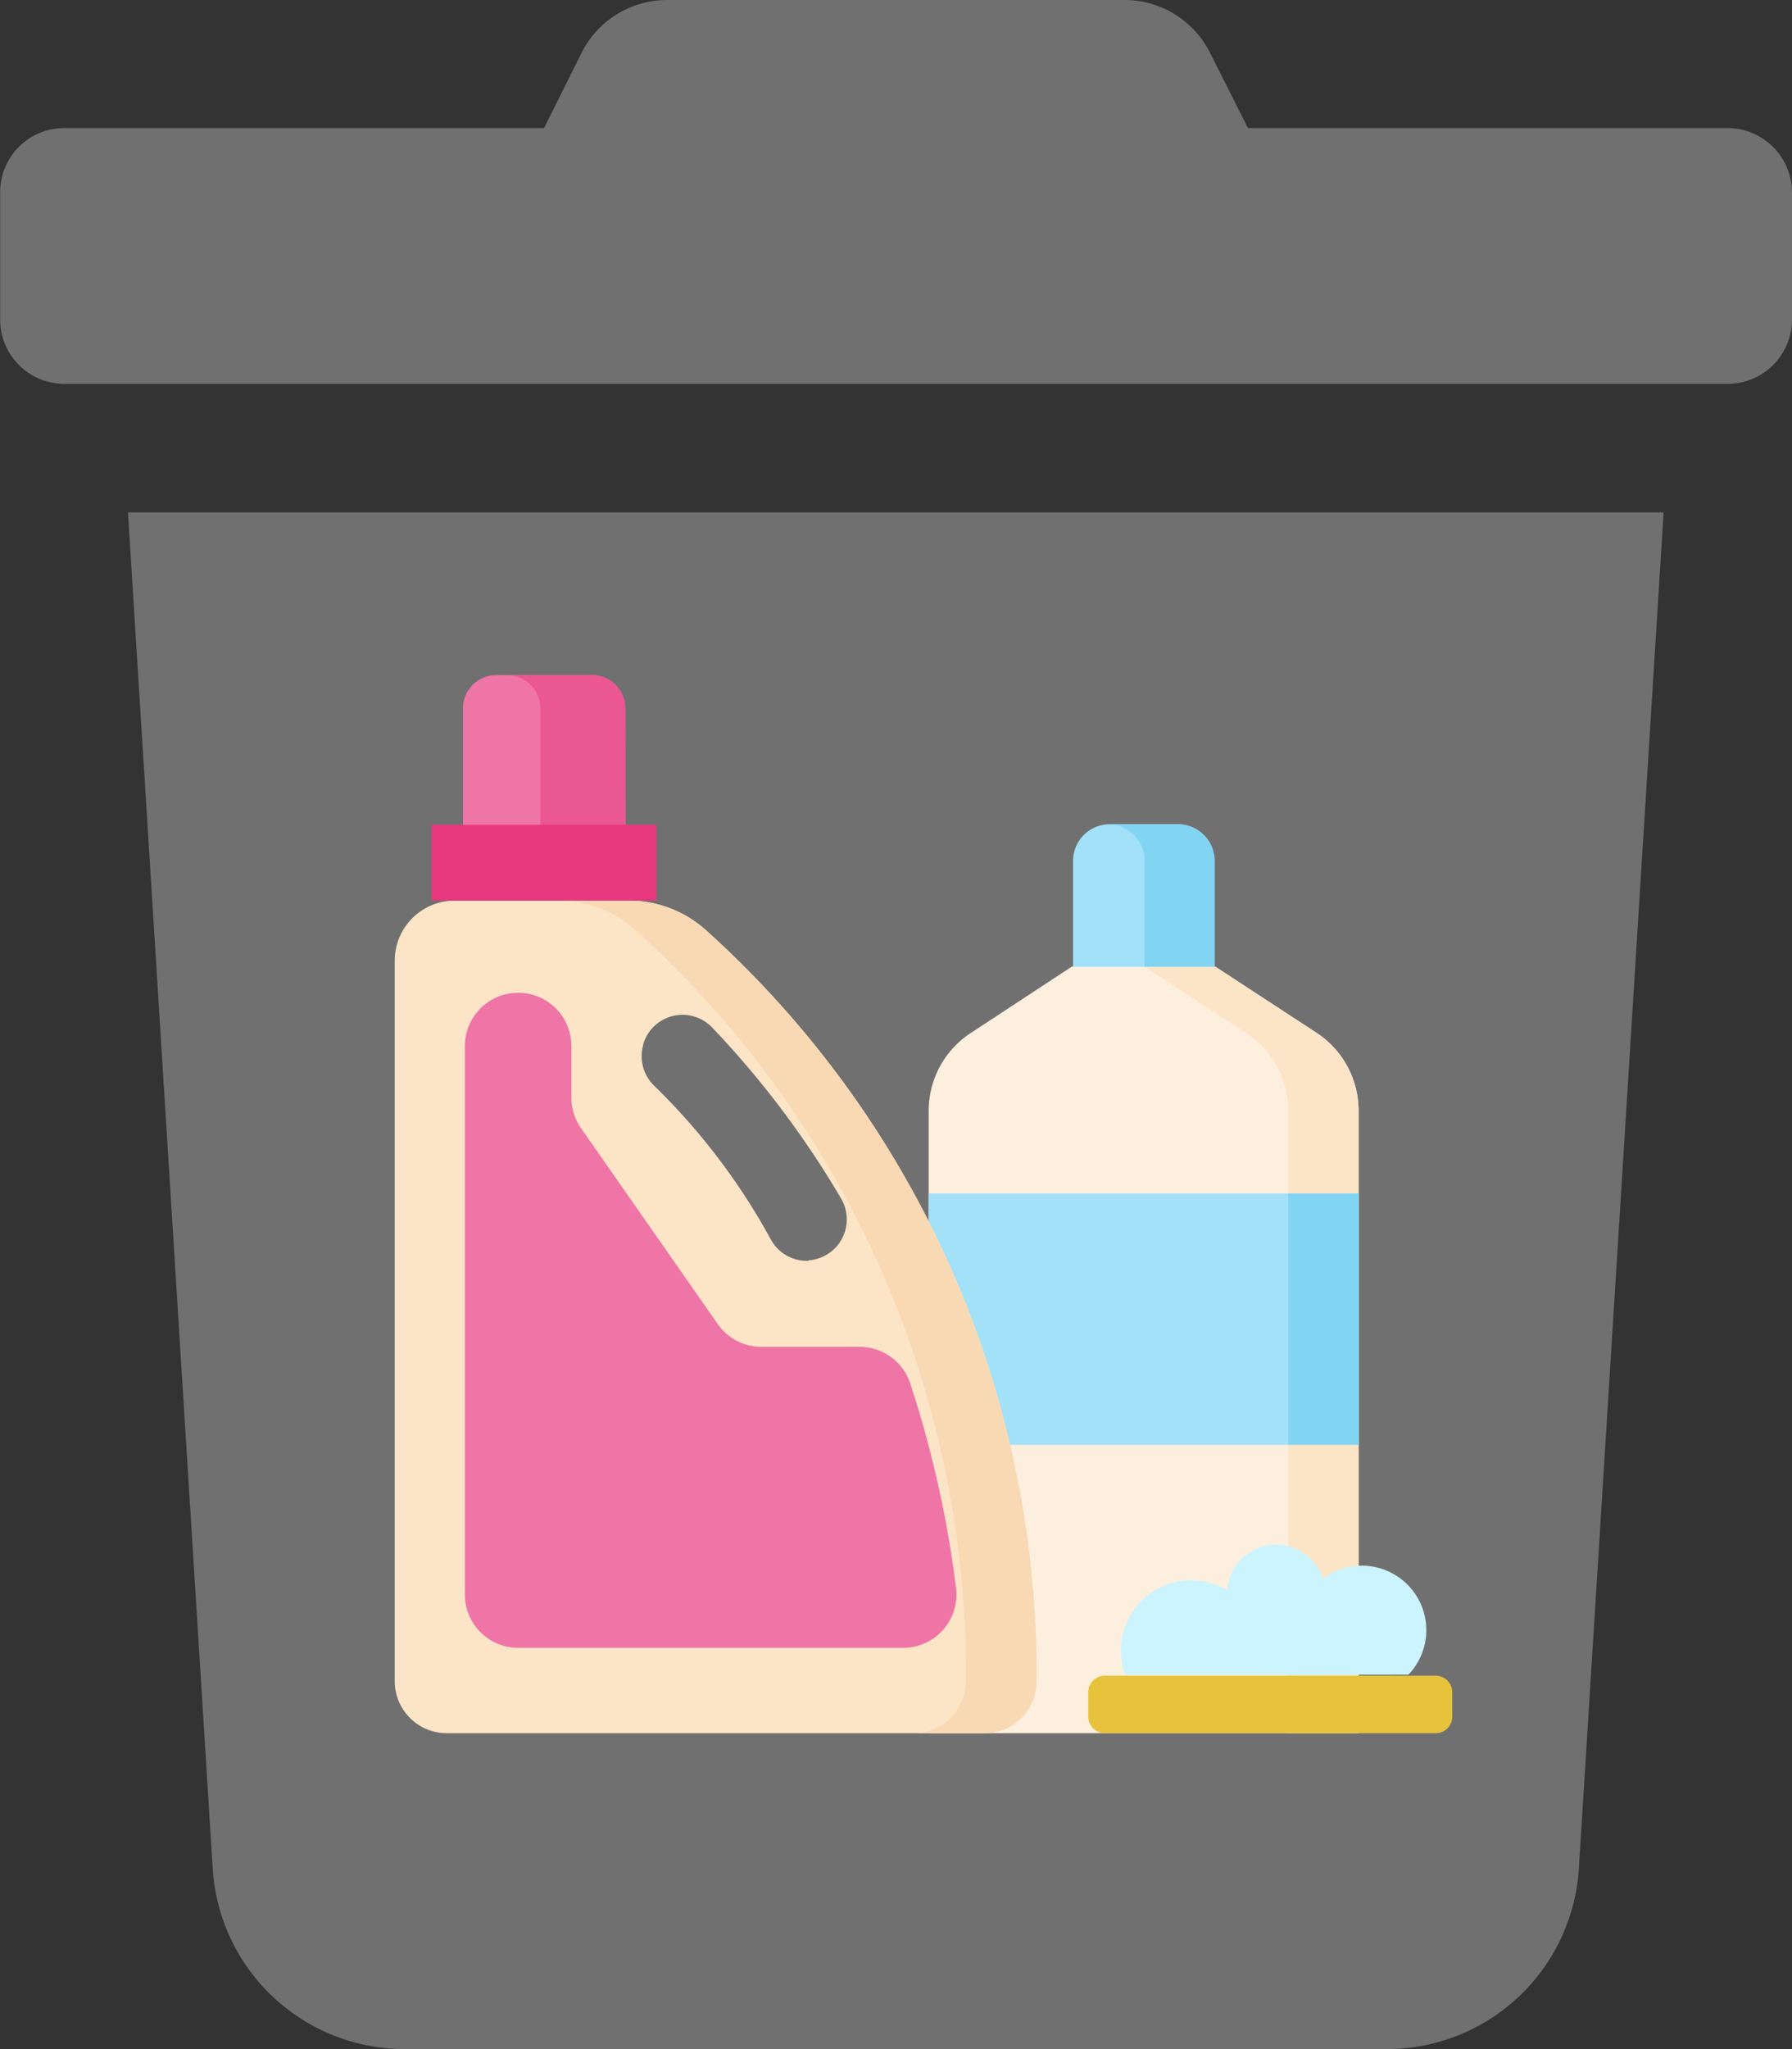 <svg id="Lag_1" data-name="Lag 1" xmlns="http://www.w3.org/2000/svg" viewBox="0 0 131.06 149.78"><rect x="0" y="0" width="131.06" height="149.78" fill="#333333" stroke="none"/><defs><style>.cls-1{fill:#717070;}.cls-2{fill:#fcefde;}.cls-3{fill:#fce4c6;}.cls-4{fill:#a2e1f8;}.cls-5{fill:#82d5f2;}.cls-6{fill:#ef75a7;}.cls-7{fill:#eb5793;}.cls-8{fill:#f8d9b4;}.cls-9{fill:#e7387f;}.cls-10{fill:#e7c33c;}.cls-11{fill:#cbf4ff;}</style></defs><title>trashwithdetergent</title><path id="trash3" class="cls-1" d="M126.36,9.36H91.26L88.51,3.9A7,7,0,0,0,82.22,0H48.78a7,7,0,0,0-6.27,3.89L39.78,9.36H4.67A4.69,4.69,0,0,0,0,14.06v9.36a4.7,4.7,0,0,0,4.68,4.64H126.36a4.71,4.71,0,0,0,4.69-4.67V14.06A4.72,4.72,0,0,0,126.36,9.36ZM15.55,136.61a14.06,14.06,0,0,0,14,13.17h71.91a14.07,14.07,0,0,0,14-13.17l6.2-99.16H9.35Z" transform="translate(0.01 0)"/><path class="cls-2" d="M99.35,114.18v-33a6.8,6.8,0,0,0-3.09-5.7l-7.39-4.83H78.39L71,75.5a6.8,6.8,0,0,0-3.09,5.7v45.49H99.35V114.18Z" transform="translate(0.01 0)"/><path class="cls-3" d="M96.26,75.5l-7.39-4.83H83.73l7.4,4.83a6.82,6.82,0,0,1,3.08,5.7v45.49h5.14V81.2a6.8,6.8,0,0,0-3.09-5.7Z" transform="translate(0.01 0)"/><path class="cls-4" d="M67.91,87.24H99.35v18.37H67.91Z" transform="translate(0.01 0)"/><path class="cls-5" d="M94.21,87.24h5.14v18.37H94.21Z" transform="translate(0.01 0)"/><path class="cls-6" d="M45.73,62H33.85V51.78a2.43,2.43,0,0,1,2.43-2.43h7a2.43,2.43,0,0,1,2.43,2.43Z" transform="translate(0.01 0)"/><path class="cls-7" d="M43.3,49.35H37.08a2.43,2.43,0,0,1,2.43,2.43V62h6.22V51.78A2.43,2.43,0,0,0,43.3,49.35Z" transform="translate(0.01 0)"/><path class="cls-3" d="M51.63,68A8.47,8.47,0,0,0,46,65.83H33.24a4.39,4.39,0,0,0-4.38,4.39v52.67a3.8,3.8,0,0,0,3.79,3.8H72a3.8,3.8,0,0,0,3.8-3.8v-.62A73.11,73.11,0,0,0,51.63,68Zm7.53,24.16a3,3,0,0,1-2.79-1.55,47.24,47.24,0,0,0-8.54-11.25,3,3,0,0,1-.79-3l0-.06a3,3,0,0,1,5-1.23,68.11,68.11,0,0,1,9.47,12.55,3,3,0,0,1-2.42,4.51Z" transform="translate(0.01 0)"/><path class="cls-8" d="M51.63,68A8.47,8.47,0,0,0,46,65.83H40.85A8.46,8.46,0,0,1,46.49,68a73.07,73.07,0,0,1,24.14,54.27v.62a3.8,3.8,0,0,1-3.79,3.8H72a3.8,3.8,0,0,0,3.8-3.8v-.62A73.11,73.11,0,0,0,51.63,68Z" transform="translate(0.01 0)"/><path class="cls-9" d="M31.55,60.29H48v5.54H31.55Z" transform="translate(0.01 0)"/><path class="cls-6" d="M37.89,72.57a3.89,3.89,0,0,1,3.89,3.9v3.76a3.93,3.93,0,0,0,.7,2.23l10,14.32a3.88,3.88,0,0,0,3.19,1.67h7.19a3.9,3.9,0,0,1,3.71,2.7,79,79,0,0,1,3.35,15,3.89,3.89,0,0,1-3.87,4.3H37.89a3.89,3.89,0,0,1-3.9-3.9V76.47a3.89,3.89,0,0,1,3.9-3.9Z" transform="translate(0.01 0)"/><path class="cls-4" d="M88.79,70.67H78.47V62.94a2.68,2.68,0,0,1,2.69-2.69H86.1a2.68,2.68,0,0,1,2.69,2.69v7.73Z" transform="translate(0.01 0)"/><path class="cls-5" d="M86.1,60.25h-5a2.69,2.69,0,0,1,2.6,2.69v7.73h5.13V62.94A2.68,2.68,0,0,0,86.1,60.25Z" transform="translate(0.01 0)"/><path class="cls-10" d="M80.79,126.69H105a1.2,1.2,0,0,0,1.2-1.2v-1.8a1.2,1.2,0,0,0-1.2-1.2H80.79a1.21,1.21,0,0,0-1.21,1.2v1.8A1.21,1.21,0,0,0,80.79,126.69Z" transform="translate(0.01 0)"/><path class="cls-11" d="M103,122.41a4.71,4.71,0,0,0-6.26-7,3.59,3.59,0,0,0-7,.83,5.14,5.14,0,0,0-7.45,6.2Z" transform="translate(0.01 0)"/></svg>